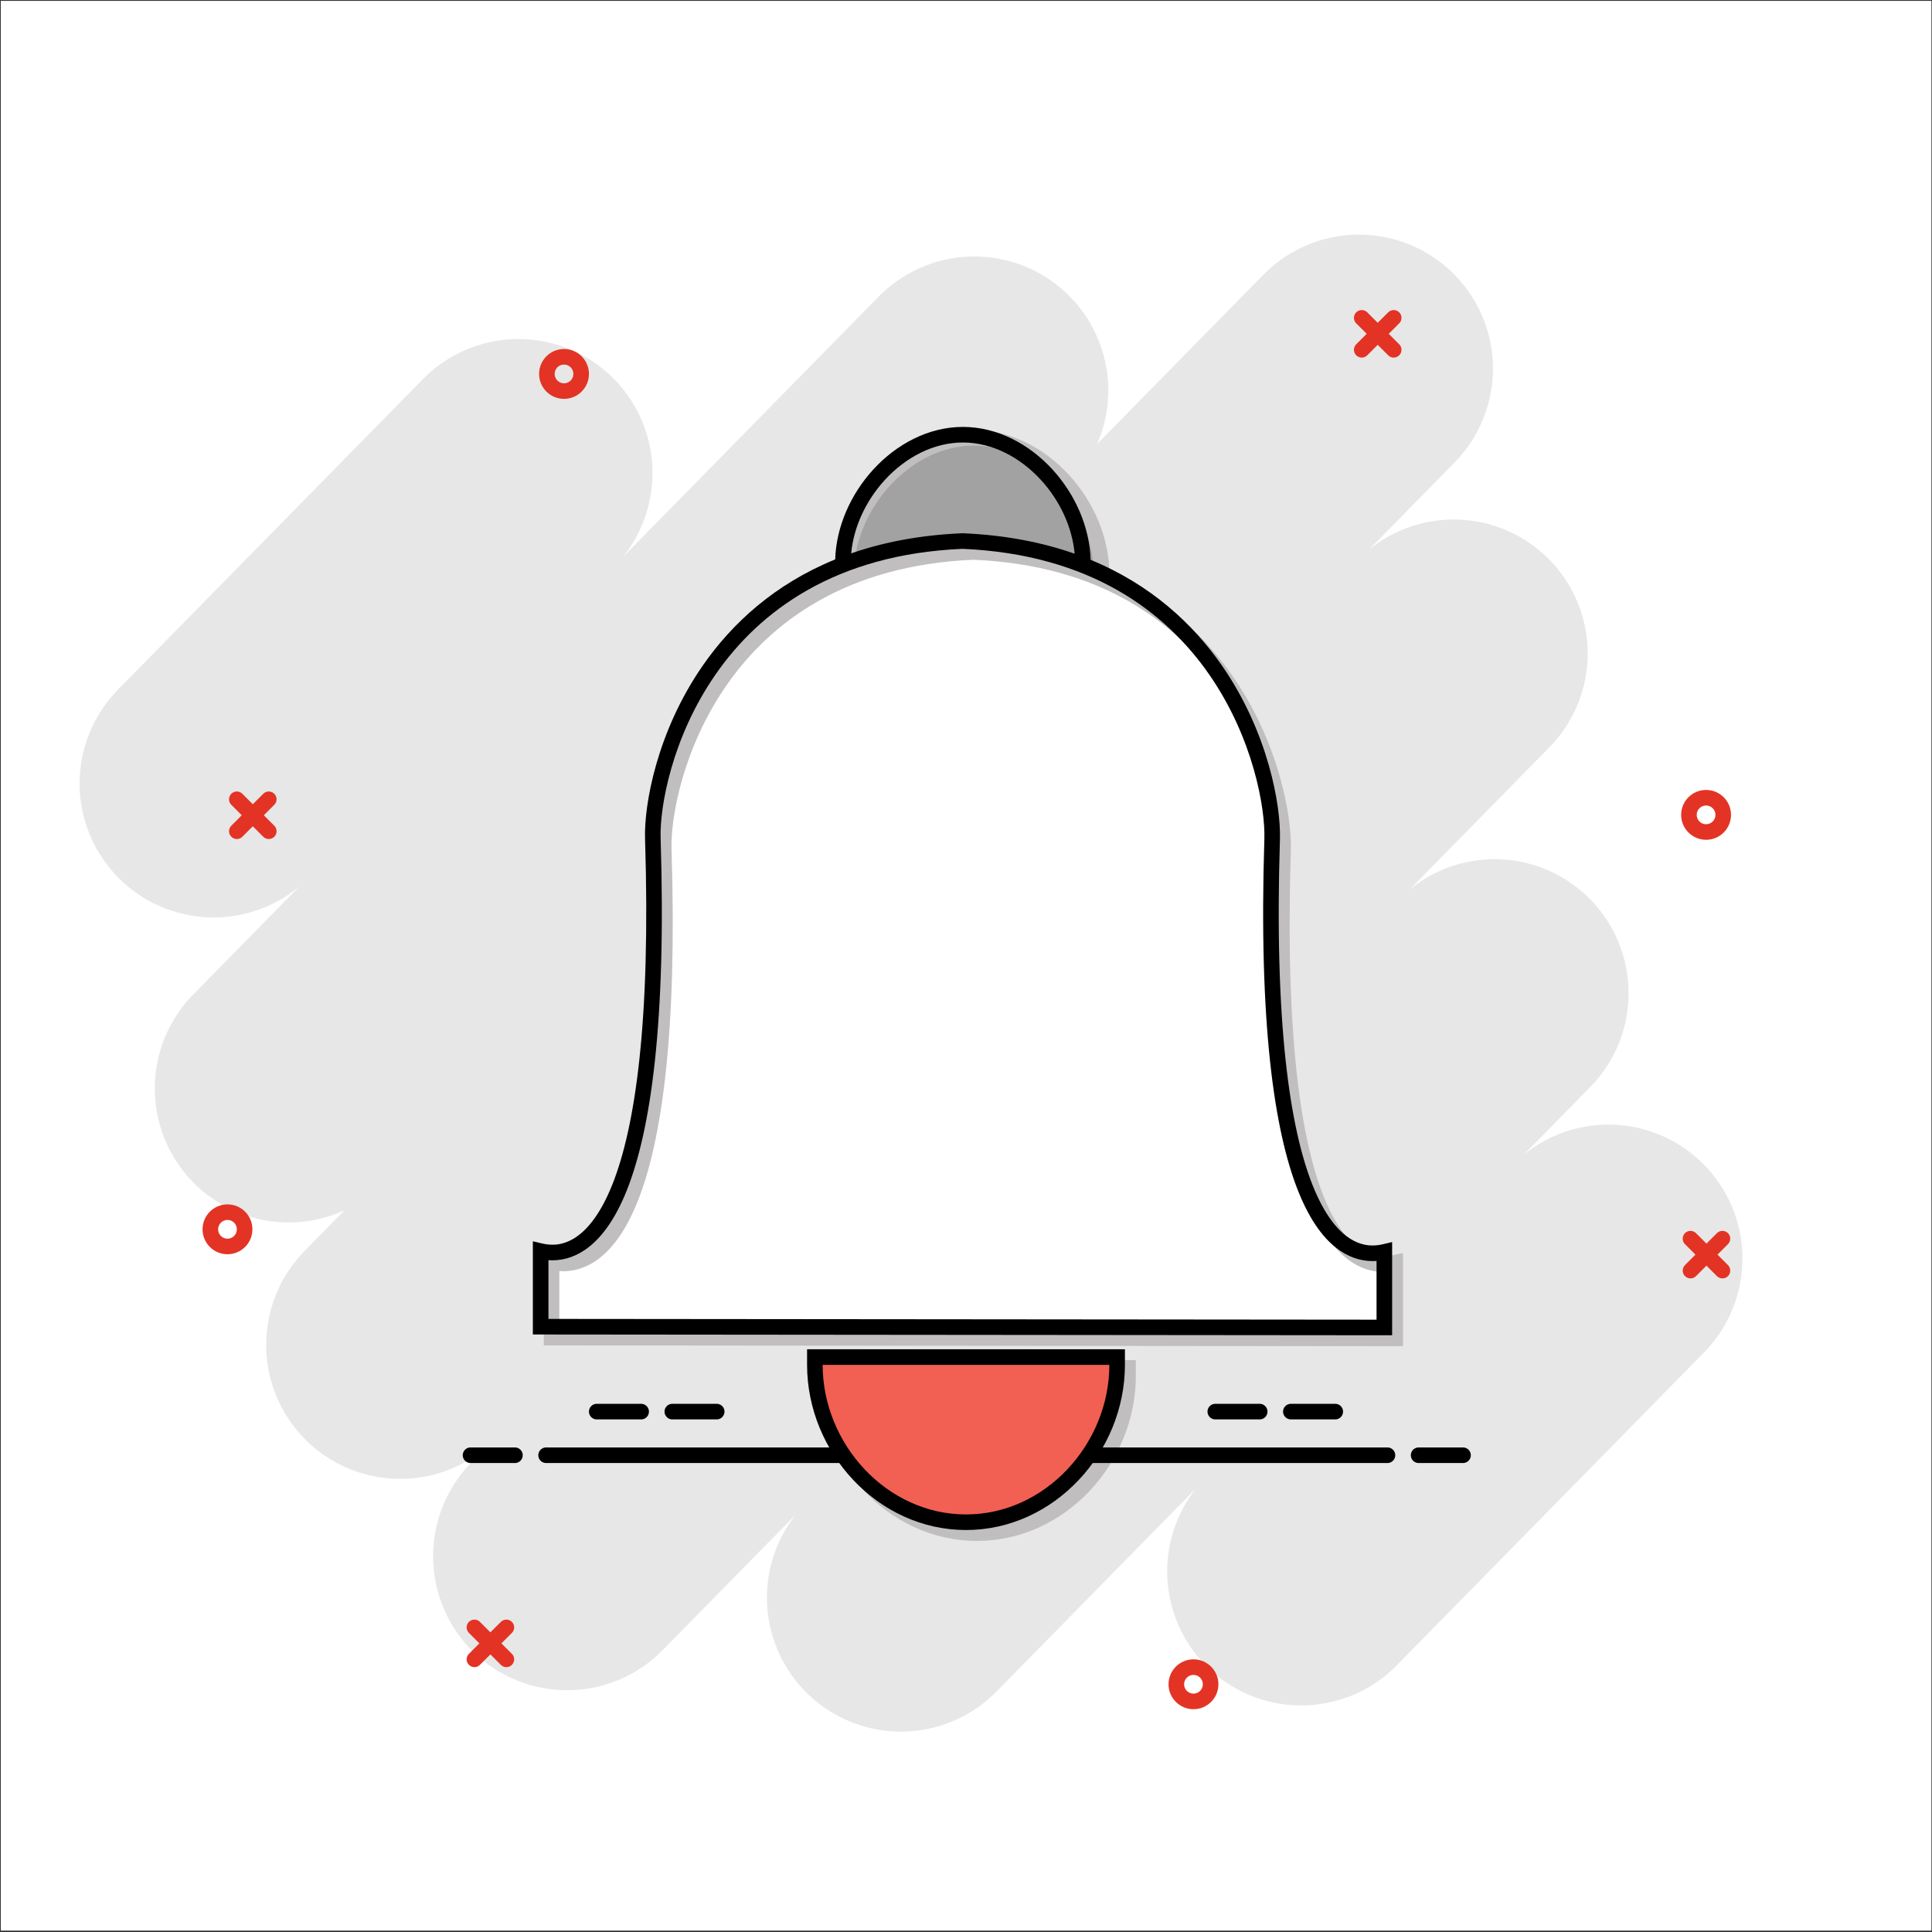 <svg width="1240" height="1240" viewBox="0 0 1240 1240" fill="none" xmlns="http://www.w3.org/2000/svg">
    <rect x="0" y="0" width="1240" height="1240" fill="#333333" stroke="none"/>
    <rect width="1239.13" height="1238.56" transform="translate(0.5 0.55)" fill="white"/>
    <path d="M332.788 303.595L137.093 502.849M625.325 250.61L185.344 698.593M872.209 236.591L256.83 863.162M933.01 419.426L363.972 998.815M959.257 637.445L578.238 1025.39M1032.32 807.794L835.125 1008.58"
          stroke="#E7E7E7" stroke-width="172" stroke-linecap="round"/>
    <path d="M724 883V878H719L676.866 878L627 878L577.134 878L535 878H530V883C530 936.293 573.158 984 627 984C680.842 984 724 936.293 724 883Z"
          stroke="#C0BEBE" stroke-width="10"/>
    <path d="M302 934H330.5" stroke="black" stroke-width="10" stroke-linecap="round" stroke-linejoin="round"/>
    <path d="M350.5 934H890.5" stroke="black" stroke-width="10" stroke-linecap="round" stroke-linejoin="round"/>
    <path d="M910.5 934H939" stroke="black" stroke-width="10" stroke-linecap="round" stroke-linejoin="round"/>
    <path d="M383 906H411.5" stroke="black" stroke-width="10" stroke-linecap="round" stroke-linejoin="round"/>
    <path d="M431.5 906H460" stroke="black" stroke-width="10" stroke-linecap="round" stroke-linejoin="round"/>
    <path d="M780 906H808.5" stroke="black" stroke-width="10" stroke-linecap="round" stroke-linejoin="round"/>
    <path d="M828.5 906H857" stroke="black" stroke-width="10" stroke-linecap="round" stroke-linejoin="round"/>
    <path d="M543 368.5V377.27L550.547 372.803C570.074 361.243 628.408 344.135 700.126 373.135L707 375.915V368.5C707 346.376 697.382 324.582 682.514 308.341C667.646 292.1 647.134 281 625 281C602.866 281 582.354 292.1 567.486 308.341C552.618 324.582 543 346.376 543 368.5Z"
          fill="#615F5F" fill-opacity="0.5" stroke="#C0BEBE" stroke-width="10"/>
    <path d="M895.5 810.5V859L624.75 858.75L354 858.5V810C385.5 817.5 433.5 782 426 545C424.703 504 457.75 361.25 624.75 354.25C791.75 361.25 824.797 504.5 823.5 545.5C816 782.5 864 818 895.5 810.5Z"
          fill="white" stroke="#C0BEBE" stroke-width="10" stroke-linecap="round"/>
    <path fill-rule="evenodd" clip-rule="evenodd"
          d="M546.298 355.176C547.905 338.009 555.913 321.146 567.862 308.093C581.277 293.439 599.265 284 618 284C636.735 284 654.723 293.439 668.138 308.093C680.137 321.201 688.162 338.15 689.722 355.391C668.989 348.105 645.2 343.396 617.959 342.254L617.75 342.246L617.541 342.254C590.527 343.387 566.909 348.014 546.298 355.176ZM536.039 359.045C536.719 337.77 546.169 316.98 560.486 301.341C575.354 285.1 595.866 274 618 274C640.134 274 660.646 285.1 675.514 301.341C689.888 317.043 699.356 337.935 699.968 359.299C738.547 375.206 765.681 400.341 784.346 427.277C813.965 470.019 822.178 517.147 821.497 538.658C817.753 656.997 827.915 724.265 842.518 760.833C849.803 779.075 858.016 789.228 865.713 794.448C873.266 799.57 880.712 800.215 887.342 798.636L893.5 797.17V803.5V852V857.005L888.495 857L617.745 856.75L346.995 856.5L342 856.495V851.5V803V796.67L348.158 798.136C354.788 799.715 362.234 799.07 369.787 793.948C377.484 788.728 385.697 778.575 392.982 760.333C407.585 723.765 417.747 656.497 414.003 538.158C413.322 516.645 421.536 469.639 451.158 427.021C469.906 400.047 497.195 374.892 536.039 359.045ZM423.997 537.842C423.381 518.355 431.041 473.486 459.369 432.729C487.477 392.288 536.024 355.739 617.75 352.254C699.469 355.739 748.015 392.406 776.127 432.973C804.458 473.856 812.119 518.853 811.503 538.342C807.747 657.003 817.835 725.985 833.232 764.542C840.947 783.863 850.172 795.991 860.1 802.724C867.965 808.058 876.01 809.825 883.5 809.309V846.995L617.755 846.75L352 846.505V808.809C359.49 809.325 367.535 807.558 375.4 802.224C385.328 795.491 394.553 783.363 402.268 764.042C417.665 725.485 427.753 656.503 423.997 537.842Z"
          fill="black"/>
    <path d="M717 876V871H712L669.866 871L620 871L570.134 871L528 871H523V876C523 929.293 566.158 977 620 977C673.842 977 717 929.293 717 876Z"
          fill="#F26053" stroke="black" stroke-width="10"/>
    <path d="M304.5 1044.5L325 1065M304.5 1065L325 1044.5" stroke="#E33324" stroke-width="10" stroke-linecap="round"
          stroke-linejoin="round"/>
    <path d="M1085 795L1105.5 815.5M1085 815.5L1105.5 795" stroke="#E33324" stroke-width="10" stroke-linecap="round"
          stroke-linejoin="round"/>
    <path d="M152 513L172.5 533.5M152 533.5L172.5 513" stroke="#E33324" stroke-width="10" stroke-linecap="round"
          stroke-linejoin="round"/>
    <path d="M874 204L894.5 224.5M874 224.5L894.5 204" stroke="#E33324" stroke-width="10" stroke-linecap="round"
          stroke-linejoin="round"/>
    <circle cx="362" cy="240" r="11" stroke="#E33324" stroke-width="10"/>
    <circle cx="146" cy="789" r="11" stroke="#E33324" stroke-width="10"/>
    <circle cx="1095" cy="523" r="11" stroke="#E33324" stroke-width="10"/>
    <circle cx="766" cy="1081" r="11" stroke="#E33324" stroke-width="10"/>
</svg>
